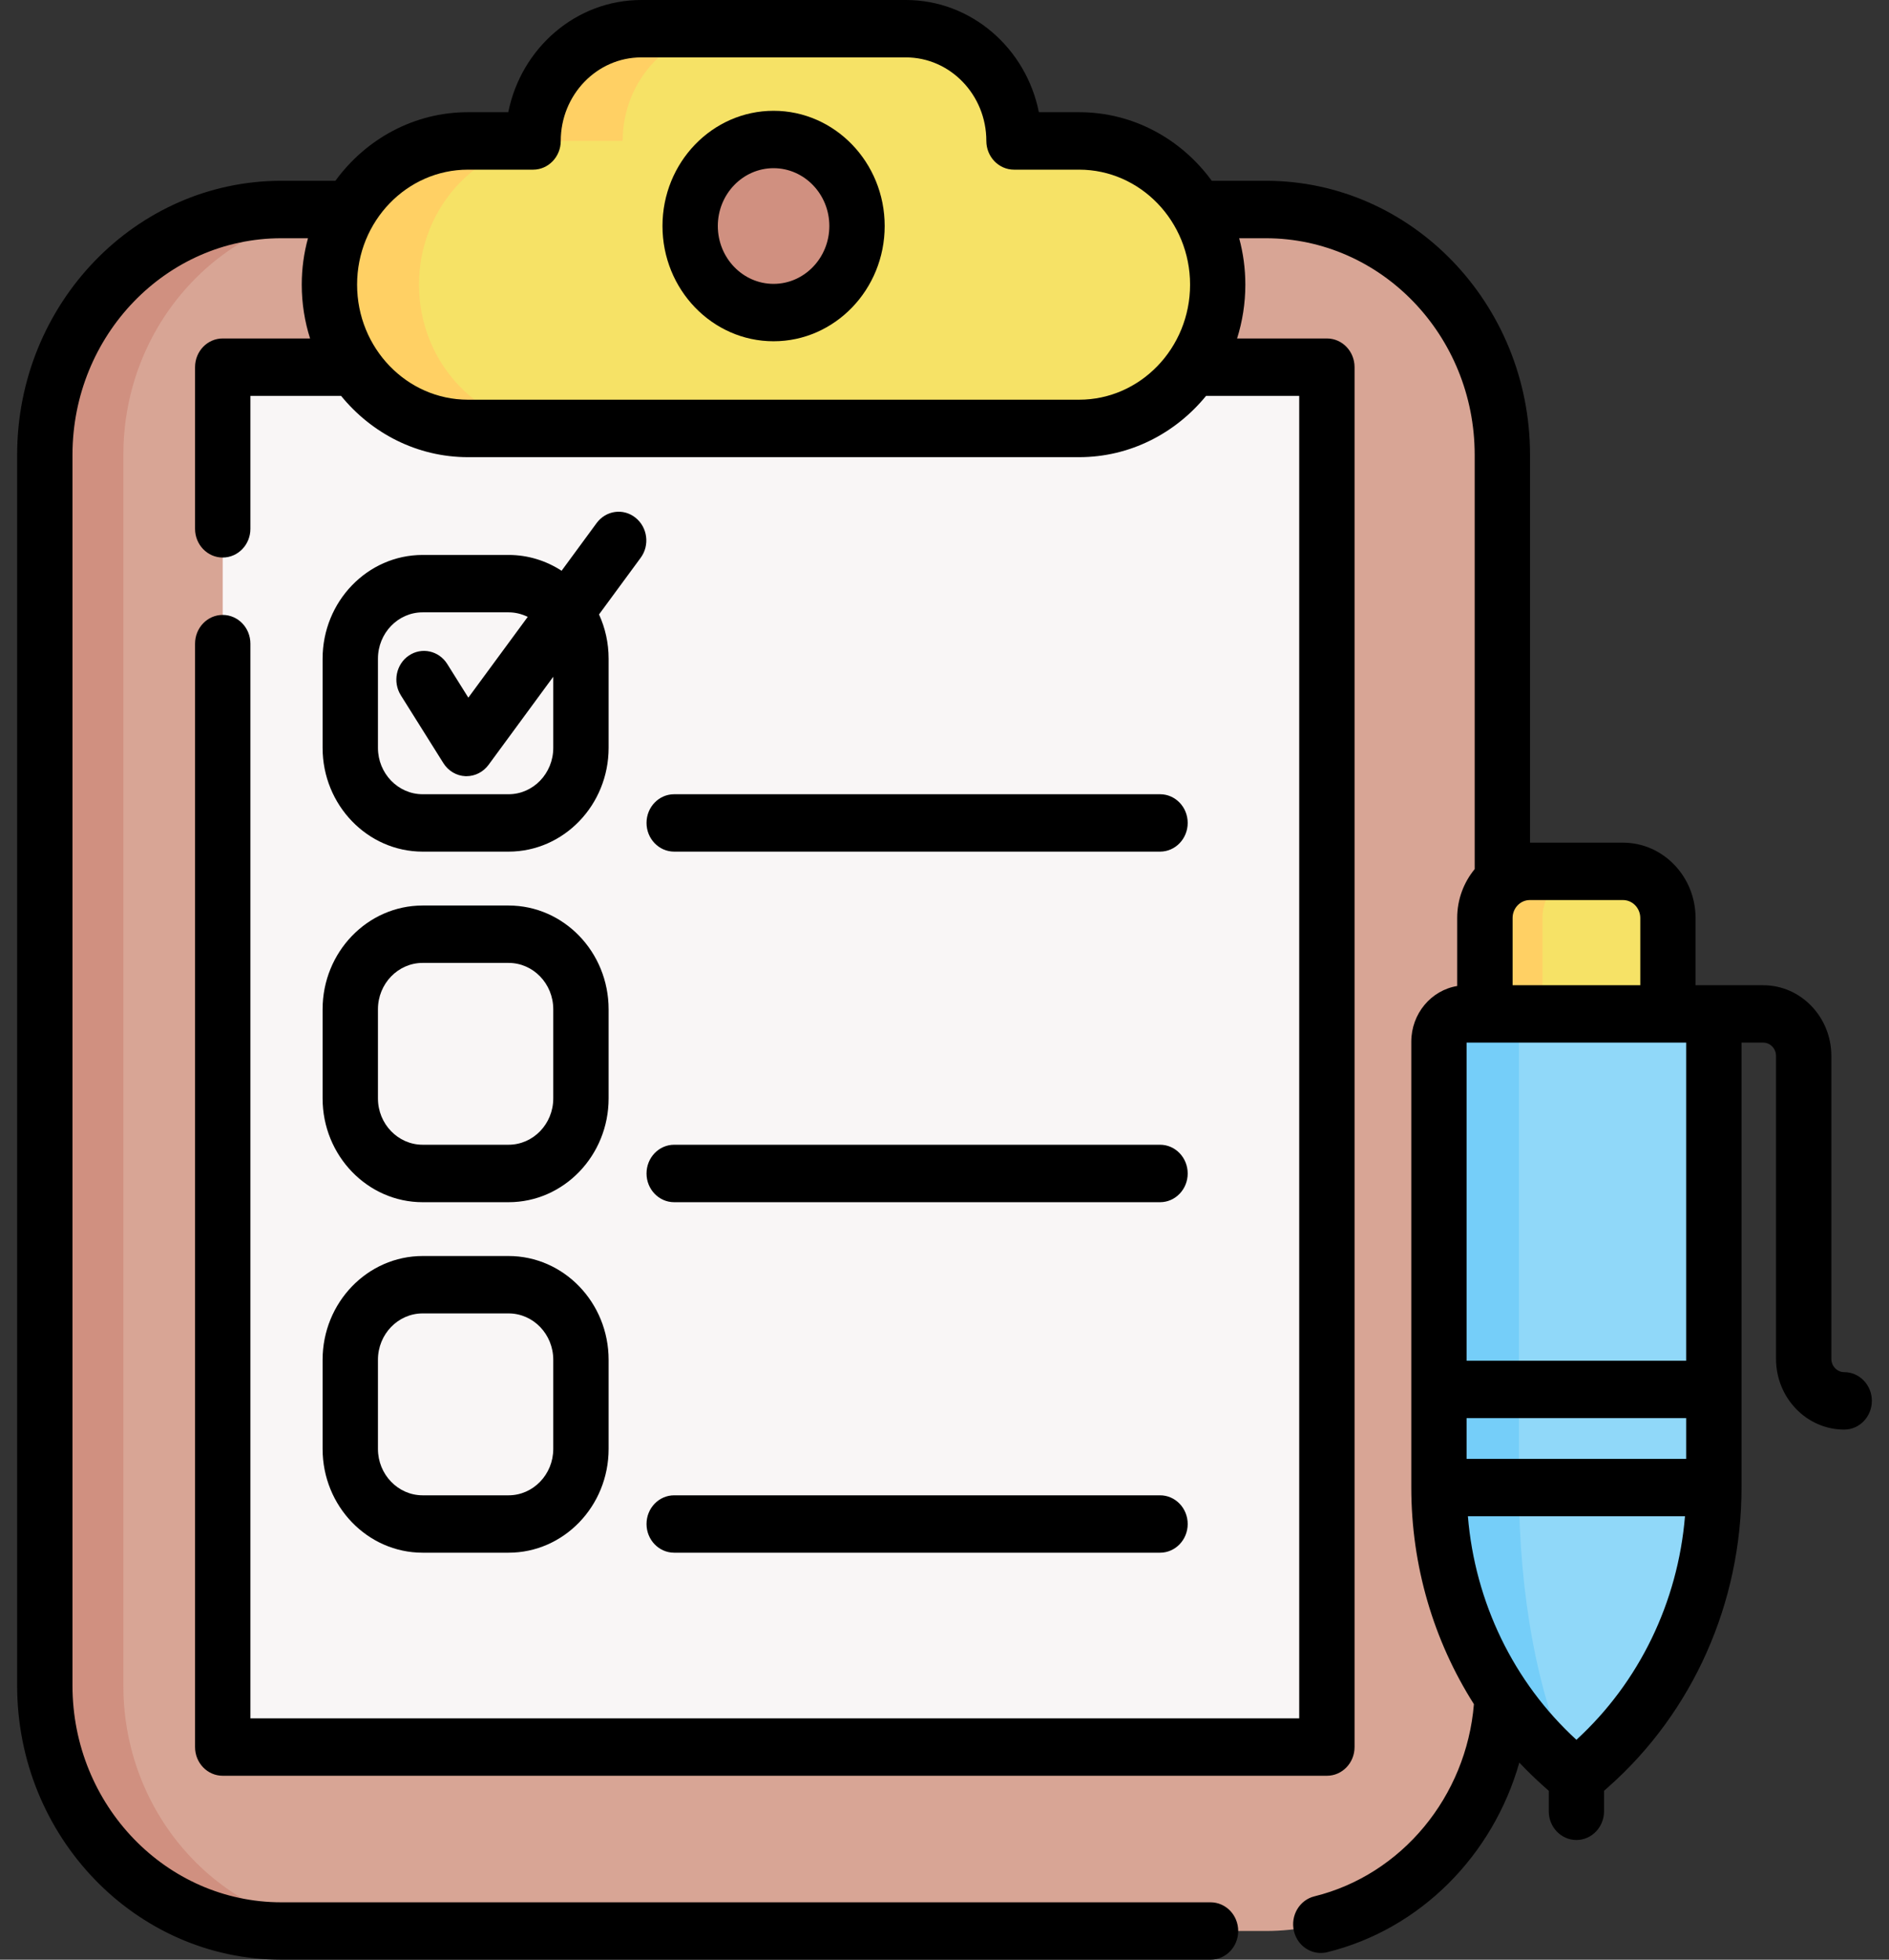 <svg width="27" height="28" viewBox="0 0 27 28" fill="none" xmlns="http://www.w3.org/2000/svg">
<rect x="0" y="0" width="27" height="28" fill="#333333" stroke="none"/>
<g clip-path="url(#clip0_443_551)">
<path d="M18.093 27.59H4.021C2.154 27.59 0.64 26.02 0.64 24.084V6.499C0.64 4.563 2.154 2.993 4.021 2.993H18.093C19.96 2.993 21.473 4.563 21.473 6.499V24.084C21.473 26.02 19.96 27.59 18.093 27.59Z" fill="#D8A595"/>
<path d="M5.143 27.589H4.021C2.154 27.589 0.64 26.02 0.64 24.084V6.499C0.64 4.563 2.154 2.993 4.021 2.993H5.143C3.276 2.993 1.763 4.563 1.763 6.499V24.084C1.763 26.02 3.276 27.589 5.143 27.589Z" fill="#D09080"/>
<path d="M3.183 5.246H18.966V24.962H3.183V5.246Z" fill="#F9F6F6"/>
<path d="M15.424 2.013H14.494C14.494 1.128 13.802 0.41 12.948 0.41H9.166C8.312 0.41 7.62 1.128 7.62 2.013H6.689C5.596 2.013 4.709 2.933 4.709 4.067C4.709 5.202 5.596 6.121 6.689 6.121H15.424C16.518 6.121 17.405 5.202 17.405 4.067C17.405 2.933 16.518 2.013 15.424 2.013Z" fill="#F6E266"/>
<path d="M10.446 0.41C9.592 0.41 8.9 1.128 8.9 2.013H7.969C6.875 2.013 5.989 2.932 5.989 4.067C5.989 4.634 6.21 5.148 6.569 5.519C6.927 5.891 7.422 6.121 7.969 6.121H6.689C6.143 6.121 5.647 5.891 5.289 5.519C4.93 5.148 4.709 4.634 4.709 4.067C4.709 2.932 5.595 2.013 6.689 2.013H7.62C7.62 1.128 8.312 0.41 9.166 0.41H10.446Z" fill="#FFD064"/>
<path d="M11.057 4.465C11.716 4.465 12.249 3.912 12.249 3.229C12.249 2.546 11.716 1.992 11.057 1.992C10.398 1.992 9.864 2.546 9.864 3.229C9.864 3.912 10.398 4.465 11.057 4.465Z" fill="#D09080"/>
<path d="M23.198 12.45H21.866C21.511 12.45 21.224 12.748 21.224 13.115V15.156H23.84V13.115C23.84 12.748 23.553 12.45 23.198 12.45Z" fill="#F6E266"/>
<path d="M22.689 12.45C22.335 12.45 22.047 12.748 22.047 13.115V15.157H21.224V13.115C21.224 12.748 21.511 12.45 21.866 12.45H22.689Z" fill="#FFD064"/>
<path d="M22.74 25.213L22.532 25.398L22.324 25.213C21.209 24.223 20.568 22.776 20.568 21.254V14.884C20.568 14.664 20.739 14.487 20.951 14.487H24.113C24.325 14.487 24.496 14.664 24.496 14.884V21.254C24.496 22.776 23.855 24.223 22.74 25.213Z" fill="#90D8F9"/>
<path d="M22.532 25.398L22.324 25.213C21.209 24.223 20.568 22.776 20.568 21.254V14.883C20.568 14.665 20.739 14.487 20.95 14.487H21.871C21.782 14.487 21.711 14.665 21.711 14.883V21.254C21.711 22.776 21.979 24.223 22.445 25.213L22.532 25.398Z" fill="#75CEF9"/>
<path d="M11.057 1.583C10.181 1.583 9.469 2.321 9.469 3.229C9.469 4.137 10.181 4.876 11.057 4.876C11.932 4.876 12.645 4.137 12.645 3.229C12.645 2.321 11.932 1.583 11.057 1.583ZM11.057 4.056C10.617 4.056 10.26 3.685 10.26 3.229C10.26 2.774 10.617 2.403 11.057 2.403C11.496 2.403 11.854 2.774 11.854 3.229C11.854 3.685 11.496 4.056 11.057 4.056Z" fill="black"/>
<path d="M9.636 12.168H16.581C16.799 12.168 16.976 11.984 16.976 11.758C16.976 11.531 16.799 11.348 16.581 11.348H9.636C9.418 11.348 9.241 11.531 9.241 11.758C9.241 11.984 9.418 12.168 9.636 12.168Z" fill="black"/>
<path d="M4.611 15.694C4.611 16.511 5.253 17.177 6.041 17.177H7.269C8.058 17.177 8.699 16.511 8.699 15.694V14.421C8.699 13.603 8.058 12.938 7.269 12.938H6.041C5.253 12.938 4.611 13.603 4.611 14.421V15.694ZM5.402 14.421C5.402 14.055 5.689 13.758 6.041 13.758H7.269C7.622 13.758 7.908 14.055 7.908 14.421V15.694C7.908 16.059 7.621 16.356 7.269 16.356H6.041C5.689 16.356 5.402 16.059 5.402 15.694V14.421Z" fill="black"/>
<path d="M9.636 17.177H16.581C16.799 17.177 16.976 16.993 16.976 16.767C16.976 16.54 16.799 16.356 16.581 16.356H9.636C9.418 16.356 9.241 16.54 9.241 16.767C9.241 16.993 9.418 17.177 9.636 17.177Z" fill="black"/>
<path d="M4.611 20.702C4.611 21.52 5.253 22.185 6.041 22.185H7.269C8.058 22.185 8.699 21.52 8.699 20.702V19.429C8.699 18.611 8.058 17.946 7.269 17.946H6.041C5.253 17.946 4.611 18.611 4.611 19.429V20.702ZM5.402 19.429C5.402 19.063 5.689 18.766 6.041 18.766H7.269C7.622 18.766 7.908 19.063 7.908 19.429V20.702C7.908 21.067 7.621 21.365 7.269 21.365H6.041C5.689 21.365 5.402 21.067 5.402 20.702V19.429Z" fill="black"/>
<path d="M9.636 22.185H16.581C16.799 22.185 16.976 22.001 16.976 21.775C16.976 21.548 16.799 21.365 16.581 21.365H9.636C9.418 21.365 9.241 21.548 9.241 21.775C9.241 22.001 9.418 22.185 9.636 22.185Z" fill="black"/>
<path d="M26.36 19.605C26.259 19.605 26.176 19.52 26.176 19.415V15.087C26.176 14.53 25.739 14.077 25.202 14.077H24.235V13.116C24.235 12.523 23.77 12.04 23.198 12.04H21.869V6.499C21.869 4.34 20.175 2.583 18.093 2.583H17.32C16.886 1.988 16.198 1.603 15.424 1.603H14.849C14.666 0.689 13.883 0 12.948 0H9.166C8.231 0 7.448 0.689 7.265 1.603H6.689C5.916 1.603 5.228 1.988 4.794 2.583H4.021C1.939 2.583 0.245 4.34 0.245 6.499V24.084C0.245 26.243 1.939 28 4.021 28H17.302C17.521 28 17.698 27.816 17.698 27.59C17.698 27.363 17.521 27.18 17.302 27.18H4.021C2.375 27.18 1.036 25.791 1.036 24.084V6.499C1.036 4.792 2.375 3.404 4.021 3.404H4.402C4.344 3.615 4.313 3.837 4.313 4.067C4.313 4.336 4.355 4.594 4.432 4.836H3.183C2.965 4.836 2.788 5.019 2.788 5.246V7.556C2.788 7.782 2.965 7.966 3.183 7.966C3.402 7.966 3.579 7.782 3.579 7.556V5.656H4.875C5.311 6.191 5.963 6.532 6.689 6.532H15.424C16.151 6.532 16.802 6.191 17.239 5.656H18.57V24.552H3.579V9.197C3.579 8.97 3.402 8.786 3.183 8.786C2.965 8.786 2.788 8.97 2.788 9.197V24.962C2.788 25.189 2.965 25.372 3.183 25.372H18.966C19.184 25.372 19.361 25.189 19.361 24.962V5.246C19.361 5.019 19.184 4.836 18.966 4.836H17.682C17.758 4.594 17.8 4.336 17.8 4.067C17.8 3.837 17.769 3.615 17.712 3.404H18.093C19.739 3.404 21.078 4.792 21.078 6.499V12.418C20.923 12.606 20.828 12.849 20.828 13.116V14.088C20.457 14.149 20.172 14.482 20.172 14.884V21.254C20.172 22.367 20.489 23.439 21.067 24.349C20.959 25.668 20.037 26.787 18.787 27.095C18.575 27.147 18.443 27.369 18.494 27.589C18.537 27.777 18.699 27.904 18.878 27.904C18.908 27.904 18.939 27.901 18.97 27.893C20.303 27.565 21.34 26.508 21.716 25.184C21.828 25.302 21.945 25.416 22.067 25.525L22.137 25.587V25.88C22.137 26.106 22.314 26.29 22.532 26.29C22.75 26.29 22.927 26.106 22.927 25.88V25.587L22.997 25.525C24.201 24.455 24.892 22.898 24.892 21.254V14.897H25.202C25.303 14.897 25.385 14.982 25.385 15.087V19.415C25.385 19.972 25.822 20.426 26.36 20.426C26.578 20.426 26.755 20.242 26.755 20.015C26.755 19.789 26.578 19.605 26.36 19.605ZM15.424 5.711H6.689C5.815 5.711 5.104 4.974 5.104 4.067C5.104 3.161 5.815 2.424 6.689 2.424H7.62C7.838 2.424 8.015 2.24 8.015 2.013C8.015 1.356 8.531 0.82 9.166 0.82H12.948C13.582 0.82 14.098 1.356 14.098 2.013C14.098 2.24 14.275 2.424 14.494 2.424H15.424C16.298 2.424 17.01 3.161 17.01 4.067C17.01 4.974 16.298 5.711 15.424 5.711ZM24.101 19.442H20.963V14.897H24.101V19.442ZM20.963 20.844V20.262H24.101V20.844H20.963ZM23.445 13.116V14.077H21.62V13.116C21.62 12.975 21.73 12.86 21.866 12.86H23.198C23.334 12.86 23.445 12.975 23.445 13.116ZM22.532 24.858C21.634 24.036 21.082 22.892 20.981 21.664H24.084C23.982 22.892 23.43 24.036 22.532 24.858Z" fill="black"/>
<path d="M9.082 7.396C8.909 7.258 8.661 7.293 8.528 7.473L8.027 8.155C7.807 8.012 7.547 7.929 7.269 7.929H6.041C5.253 7.929 4.611 8.594 4.611 9.412V10.685C4.611 11.502 5.253 12.168 6.041 12.168H7.269C8.058 12.168 8.699 11.502 8.699 10.685V9.412C8.699 9.185 8.65 8.971 8.562 8.779L9.157 7.97C9.29 7.79 9.256 7.533 9.082 7.396ZM7.908 10.685C7.908 11.05 7.622 11.348 7.269 11.348H6.041C5.689 11.348 5.402 11.05 5.402 10.685V9.412C5.402 9.046 5.689 8.749 6.041 8.749H7.269C7.367 8.749 7.46 8.773 7.543 8.814L6.694 9.968L6.392 9.486C6.273 9.297 6.028 9.243 5.845 9.366C5.662 9.489 5.61 9.744 5.729 9.934L6.337 10.903C6.407 11.015 6.525 11.085 6.653 11.09C6.658 11.09 6.663 11.09 6.668 11.09C6.791 11.09 6.908 11.03 6.983 10.928L7.908 9.669V10.685Z" fill="black"/>
</g>
<defs>
<clipPath id="clip0_443_551">
<rect width="27" height="28" fill="white"/>
</clipPath>
</defs>
</svg>

